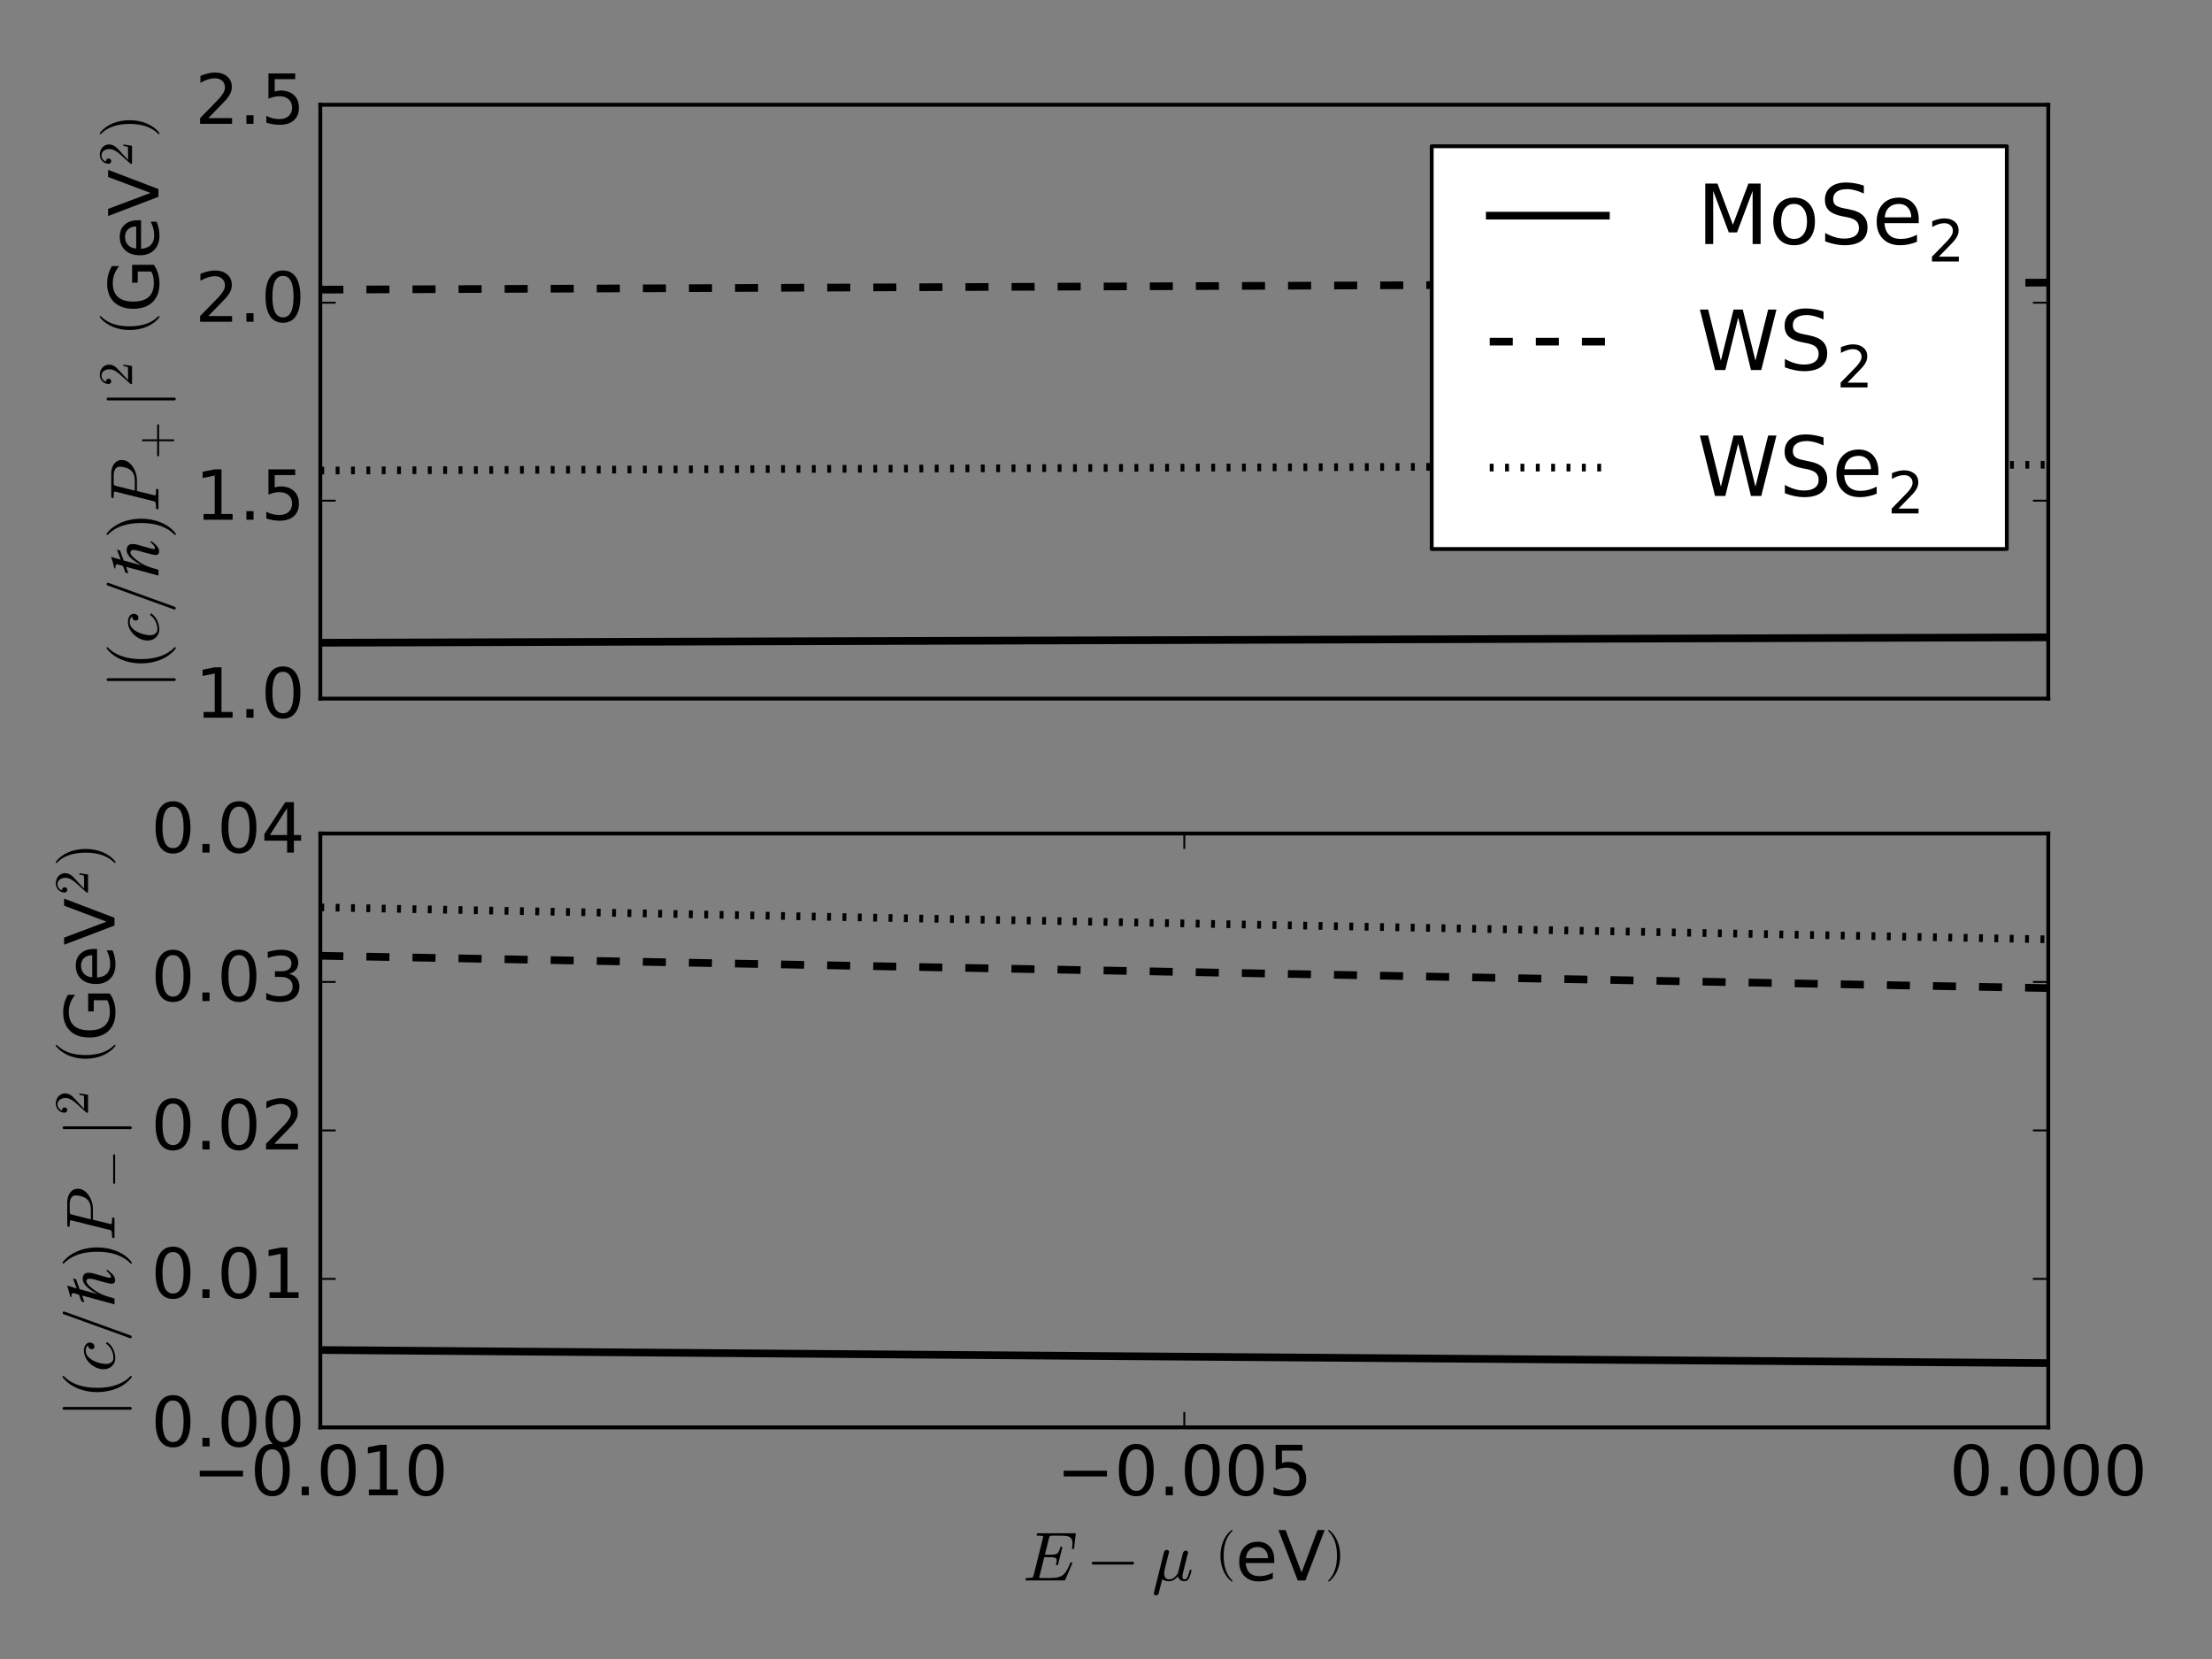 <?xml version="1.0" encoding="utf-8" standalone="no"?>
<!DOCTYPE svg PUBLIC "-//W3C//DTD SVG 1.1//EN"
  "http://www.w3.org/Graphics/SVG/1.1/DTD/svg11.dtd">
<!-- Created with matplotlib (http://matplotlib.org/) -->
<svg height="432pt" version="1.1" viewBox="0 0 576 432" width="576pt" xmlns="http://www.w3.org/2000/svg" xmlns:xlink="http://www.w3.org/1999/xlink">
 <rect x="0" y="0" width="576" height="432" fill="#808080" stroke="none"/>
 <defs>
  <style type="text/css">
*{stroke-linecap:butt;stroke-linejoin:round;stroke-miterlimit:100000;}
  </style>
 </defs>
 <g id="figure_1">
  <g id="patch_1">
   <path d="M 0 432 
L 576 432 
L 576 0 
L 0 0 
L 0 432 
z
" style="fill:none;"/>
  </g>
  <g id="axes_1">
   <g id="patch_2">
    <path d="M 83.41 181.92 
L 533.371 181.92 
L 533.371 27.28 
L 83.41 27.28 
L 83.41 181.92 
z
" style="fill:none;"/>
   </g>
   <g id="line2d_1">
    <path clip-path="url(#p9e8d443b20)" d="M 83.41 167.368 
L 87.955 167.354 
L 92.5 167.34 
L 97.045 167.326 
L 101.591 167.312 
L 106.136 167.298 
L 110.681 167.284 
L 115.226 167.27 
L 119.771 167.256 
L 124.316 167.242 
L 128.861 167.228 
L 133.406 167.214 
L 137.951 167.2 
L 142.496 167.186 
L 147.041 167.172 
L 151.586 167.157 
L 156.131 167.143 
L 160.676 167.129 
L 165.221 167.115 
L 169.766 167.101 
L 174.311 167.087 
L 178.857 167.073 
L 183.402 167.059 
L 187.947 167.045 
L 192.492 167.03 
L 197.037 167.016 
L 201.582 167.002 
L 206.127 166.988 
L 210.672 166.974 
L 215.217 166.96 
L 219.762 166.946 
L 224.307 166.931 
L 228.852 166.917 
L 233.397 166.903 
L 237.942 166.889 
L 242.487 166.875 
L 247.032 166.861 
L 251.577 166.846 
L 256.122 166.832 
L 260.668 166.818 
L 265.213 166.804 
L 269.758 166.79 
L 274.303 166.775 
L 278.848 166.761 
L 283.393 166.747 
L 287.938 166.733 
L 292.483 166.718 
L 297.028 166.704 
L 301.573 166.69 
L 306.118 166.676 
L 310.663 166.661 
L 315.208 166.647 
L 319.753 166.633 
L 324.298 166.619 
L 328.843 166.604 
L 333.388 166.59 
L 337.933 166.576 
L 342.479 166.562 
L 347.024 166.547 
L 351.569 166.533 
L 356.114 166.519 
L 360.659 166.504 
L 365.204 166.49 
L 369.749 166.476 
L 374.294 166.462 
L 378.839 166.447 
L 383.384 166.433 
L 387.929 166.419 
L 392.474 166.404 
L 397.019 166.39 
L 401.564 166.376 
L 406.109 166.361 
L 410.654 166.347 
L 415.199 166.333 
L 419.745 166.318 
L 424.29 166.304 
L 428.835 166.289 
L 433.38 166.275 
L 437.925 166.261 
L 442.47 166.246 
L 447.015 166.232 
L 451.56 166.218 
L 456.105 166.203 
L 460.65 166.189 
L 465.195 166.174 
L 469.74 166.16 
L 474.285 166.146 
L 478.83 166.131 
L 483.375 166.117 
L 487.92 166.102 
L 492.465 166.088 
L 497.01 166.073 
L 501.556 166.059 
L 506.101 166.045 
L 510.646 166.03 
L 515.191 166.016 
L 519.736 166.001 
L 524.281 165.987 
L 528.826 165.972 
L 533.371 165.958 
" style="fill:none;stroke:#000000;stroke-linecap:square;stroke-width:2.0;"/>
   </g>
   <g id="line2d_2">
    <path clip-path="url(#p9e8d443b20)" d="M 83.41 75.423 
L 87.955 75.405 
L 92.5 75.387 
L 97.045 75.368 
L 101.591 75.35 
L 106.136 75.332 
L 110.681 75.313 
L 115.226 75.295 
L 119.771 75.277 
L 124.316 75.258 
L 128.861 75.24 
L 133.406 75.222 
L 137.951 75.203 
L 142.496 75.185 
L 147.041 75.167 
L 151.586 75.148 
L 156.131 75.13 
L 160.676 75.111 
L 165.221 75.093 
L 169.766 75.075 
L 174.311 75.056 
L 178.857 75.038 
L 183.402 75.02 
L 187.947 75.001 
L 192.492 74.983 
L 197.037 74.964 
L 201.582 74.946 
L 206.127 74.928 
L 210.672 74.909 
L 215.217 74.891 
L 219.762 74.872 
L 224.307 74.854 
L 228.852 74.835 
L 233.397 74.817 
L 237.942 74.799 
L 242.487 74.78 
L 247.032 74.762 
L 251.577 74.743 
L 256.122 74.725 
L 260.668 74.706 
L 265.213 74.688 
L 269.758 74.669 
L 274.303 74.651 
L 278.848 74.632 
L 283.393 74.614 
L 287.938 74.595 
L 292.483 74.577 
L 297.028 74.558 
L 301.573 74.54 
L 306.118 74.521 
L 310.663 74.503 
L 315.208 74.484 
L 319.753 74.466 
L 324.298 74.447 
L 328.843 74.429 
L 333.388 74.41 
L 337.933 74.392 
L 342.479 74.373 
L 347.024 74.354 
L 351.569 74.336 
L 356.114 74.317 
L 360.659 74.299 
L 365.204 74.28 
L 369.749 74.262 
L 374.294 74.243 
L 378.839 74.224 
L 383.384 74.206 
L 387.929 74.187 
L 392.474 74.169 
L 397.019 74.15 
L 401.564 74.131 
L 406.109 74.113 
L 410.654 74.094 
L 415.199 74.076 
L 419.745 74.057 
L 424.29 74.038 
L 428.835 74.02 
L 433.38 74.001 
L 437.925 73.982 
L 442.47 73.964 
L 447.015 73.945 
L 451.56 73.926 
L 456.105 73.908 
L 460.65 73.889 
L 465.195 73.87 
L 469.74 73.852 
L 474.285 73.833 
L 478.83 73.814 
L 483.375 73.796 
L 487.92 73.777 
L 492.465 73.758 
L 497.01 73.74 
L 501.556 73.721 
L 506.101 73.702 
L 510.646 73.683 
L 515.191 73.665 
L 519.736 73.646 
L 524.281 73.627 
L 528.826 73.609 
L 533.371 73.59 
" style="fill:none;stroke:#000000;stroke-dasharray:6,6;stroke-dashoffset:0.0;stroke-width:2.0;"/>
   </g>
   <g id="line2d_3">
    <path clip-path="url(#p9e8d443b20)" d="M 83.41 122.53 
L 87.955 122.515 
L 92.5 122.5 
L 97.045 122.485 
L 101.591 122.47 
L 106.136 122.455 
L 110.681 122.44 
L 115.226 122.425 
L 119.771 122.41 
L 124.316 122.394 
L 128.861 122.379 
L 133.406 122.364 
L 137.951 122.349 
L 142.496 122.334 
L 147.041 122.319 
L 151.586 122.303 
L 156.131 122.288 
L 160.676 122.273 
L 165.221 122.258 
L 169.766 122.243 
L 174.311 122.228 
L 178.857 122.212 
L 183.402 122.197 
L 187.947 122.182 
L 192.492 122.167 
L 197.037 122.152 
L 201.582 122.137 
L 206.127 122.121 
L 210.672 122.106 
L 215.217 122.091 
L 219.762 122.076 
L 224.307 122.06 
L 228.852 122.045 
L 233.397 122.03 
L 237.942 122.015 
L 242.487 122 
L 247.032 121.984 
L 251.577 121.969 
L 256.122 121.954 
L 260.668 121.939 
L 265.213 121.923 
L 269.758 121.908 
L 274.303 121.893 
L 278.848 121.877 
L 283.393 121.862 
L 287.938 121.847 
L 292.483 121.832 
L 297.028 121.816 
L 301.573 121.801 
L 306.118 121.786 
L 310.663 121.77 
L 315.208 121.755 
L 319.753 121.74 
L 324.298 121.725 
L 328.843 121.709 
L 333.388 121.694 
L 337.933 121.679 
L 342.479 121.663 
L 347.024 121.648 
L 351.569 121.633 
L 356.114 121.617 
L 360.659 121.602 
L 365.204 121.587 
L 369.749 121.571 
L 374.294 121.556 
L 378.839 121.541 
L 383.384 121.525 
L 387.929 121.51 
L 392.474 121.494 
L 397.019 121.479 
L 401.564 121.464 
L 406.109 121.448 
L 410.654 121.433 
L 415.199 121.417 
L 419.745 121.402 
L 424.29 121.387 
L 428.835 121.371 
L 433.38 121.356 
L 437.925 121.34 
L 442.47 121.325 
L 447.015 121.31 
L 451.56 121.294 
L 456.105 121.279 
L 460.65 121.263 
L 465.195 121.248 
L 469.74 121.232 
L 474.285 121.217 
L 478.83 121.202 
L 483.375 121.186 
L 487.92 121.171 
L 492.465 121.155 
L 497.01 121.14 
L 501.556 121.124 
L 506.101 121.109 
L 510.646 121.093 
L 515.191 121.078 
L 519.736 121.062 
L 524.281 121.047 
L 528.826 121.031 
L 533.371 121.016 
" style="fill:none;stroke:#000000;stroke-dasharray:1,3;stroke-dashoffset:0.0;stroke-width:2.0;"/>
   </g>
   <g id="patch_3">
    <path d="M 83.41 181.92 
L 83.41 27.28 
" style="fill:none;stroke:#000000;stroke-linecap:square;stroke-linejoin:miter;"/>
   </g>
   <g id="patch_4">
    <path d="M 83.41 181.92 
L 533.371 181.92 
" style="fill:none;stroke:#000000;stroke-linecap:square;stroke-linejoin:miter;"/>
   </g>
   <g id="patch_5">
    <path d="M 83.41 27.28 
L 533.371 27.28 
" style="fill:none;stroke:#000000;stroke-linecap:square;stroke-linejoin:miter;"/>
   </g>
   <g id="patch_6">
    <path d="M 533.371 181.92 
L 533.371 27.28 
" style="fill:none;stroke:#000000;stroke-linecap:square;stroke-linejoin:miter;"/>
   </g>
   <g id="matplotlib.axis_1">
    <g id="ytick_1">
     <g id="line2d_4">
      <defs>
       <path d="M 0 0 
L 4 0 
" id="mcb0cc034ed" style="stroke:#000000;stroke-width:0.5;"/>
      </defs>
      <g>
       <use style="stroke:#000000;stroke-width:0.5;" x="83.41" xlink:href="#mcb0cc034ed" y="181.92"/>
      </g>
     </g>
     <g id="line2d_5">
      <defs>
       <path d="M 0 0 
L -4 0 
" id="madb3dd8b24" style="stroke:#000000;stroke-width:0.5;"/>
      </defs>
      <g>
       <use style="stroke:#000000;stroke-width:0.5;" x="533.371" xlink:href="#madb3dd8b24" y="181.92"/>
      </g>
     </g>
     <g id="text_1">
      <!-- 1.0 -->
      <defs>
       <path d="M 12.406 8.297 
L 28.516 8.297 
L 28.516 63.922 
L 10.984 60.406 
L 10.984 69.391 
L 28.422 72.906 
L 38.281 72.906 
L 38.281 8.297 
L 54.391 8.297 
L 54.391 0 
L 12.406 0 
z
" id="BitstreamVeraSans-Roman-31"/>
       <path d="M 31.781 66.406 
Q 24.172 66.406 20.328 58.906 
Q 16.5 51.422 16.5 36.375 
Q 16.5 21.391 20.328 13.891 
Q 24.172 6.391 31.781 6.391 
Q 39.453 6.391 43.281 13.891 
Q 47.125 21.391 47.125 36.375 
Q 47.125 51.422 43.281 58.906 
Q 39.453 66.406 31.781 66.406 
M 31.781 74.219 
Q 44.047 74.219 50.516 64.516 
Q 56.984 54.828 56.984 36.375 
Q 56.984 17.969 50.516 8.266 
Q 44.047 -1.422 31.781 -1.422 
Q 19.531 -1.422 13.062 8.266 
Q 6.594 17.969 6.594 36.375 
Q 6.594 54.828 13.062 64.516 
Q 19.531 74.219 31.781 74.219 
" id="BitstreamVeraSans-Roman-30"/>
       <path d="M 10.688 12.406 
L 21 12.406 
L 21 0 
L 10.688 0 
z
" id="BitstreamVeraSans-Roman-2e"/>
      </defs>
      <g transform="translate(50.785 186.887)scale(0.18 -0.18)">
       <use xlink:href="#BitstreamVeraSans-Roman-31"/>
       <use x="63.623" xlink:href="#BitstreamVeraSans-Roman-2e"/>
       <use x="95.41" xlink:href="#BitstreamVeraSans-Roman-30"/>
      </g>
     </g>
    </g>
    <g id="ytick_2">
     <g id="line2d_6">
      <g>
       <use style="stroke:#000000;stroke-width:0.5;" x="83.41" xlink:href="#mcb0cc034ed" y="130.373"/>
      </g>
     </g>
     <g id="line2d_7">
      <g>
       <use style="stroke:#000000;stroke-width:0.5;" x="533.371" xlink:href="#madb3dd8b24" y="130.373"/>
      </g>
     </g>
     <g id="text_2">
      <!-- 1.5 -->
      <defs>
       <path d="M 10.797 72.906 
L 49.516 72.906 
L 49.516 64.594 
L 19.828 64.594 
L 19.828 46.734 
Q 21.969 47.469 24.109 47.828 
Q 26.266 48.188 28.422 48.188 
Q 40.625 48.188 47.75 41.5 
Q 54.891 34.812 54.891 23.391 
Q 54.891 11.625 47.562 5.094 
Q 40.234 -1.422 26.906 -1.422 
Q 22.312 -1.422 17.547 -0.641 
Q 12.797 0.141 7.719 1.703 
L 7.719 11.625 
Q 12.109 9.234 16.797 8.062 
Q 21.484 6.891 26.703 6.891 
Q 35.156 6.891 40.078 11.328 
Q 45.016 15.766 45.016 23.391 
Q 45.016 31 40.078 35.438 
Q 35.156 39.891 26.703 39.891 
Q 22.75 39.891 18.812 39.016 
Q 14.891 38.141 10.797 36.281 
z
" id="BitstreamVeraSans-Roman-35"/>
      </defs>
      <g transform="translate(50.785 135.34)scale(0.18 -0.18)">
       <use xlink:href="#BitstreamVeraSans-Roman-31"/>
       <use x="63.623" xlink:href="#BitstreamVeraSans-Roman-2e"/>
       <use x="95.41" xlink:href="#BitstreamVeraSans-Roman-35"/>
      </g>
     </g>
    </g>
    <g id="ytick_3">
     <g id="line2d_8">
      <g>
       <use style="stroke:#000000;stroke-width:0.5;" x="83.41" xlink:href="#mcb0cc034ed" y="78.827"/>
      </g>
     </g>
     <g id="line2d_9">
      <g>
       <use style="stroke:#000000;stroke-width:0.5;" x="533.371" xlink:href="#madb3dd8b24" y="78.827"/>
      </g>
     </g>
     <g id="text_3">
      <!-- 2.0 -->
      <defs>
       <path d="M 19.188 8.297 
L 53.609 8.297 
L 53.609 0 
L 7.328 0 
L 7.328 8.297 
Q 12.938 14.109 22.625 23.891 
Q 32.328 33.688 34.812 36.531 
Q 39.547 41.844 41.422 45.531 
Q 43.312 49.219 43.312 52.781 
Q 43.312 58.594 39.234 62.25 
Q 35.156 65.922 28.609 65.922 
Q 23.969 65.922 18.812 64.312 
Q 13.672 62.703 7.812 59.422 
L 7.812 69.391 
Q 13.766 71.781 18.938 73 
Q 24.125 74.219 28.422 74.219 
Q 39.75 74.219 46.484 68.547 
Q 53.219 62.891 53.219 53.422 
Q 53.219 48.922 51.531 44.891 
Q 49.859 40.875 45.406 35.406 
Q 44.188 33.984 37.641 27.219 
Q 31.109 20.453 19.188 8.297 
" id="BitstreamVeraSans-Roman-32"/>
      </defs>
      <g transform="translate(50.785 83.794)scale(0.18 -0.18)">
       <use xlink:href="#BitstreamVeraSans-Roman-32"/>
       <use x="63.623" xlink:href="#BitstreamVeraSans-Roman-2e"/>
       <use x="95.41" xlink:href="#BitstreamVeraSans-Roman-30"/>
      </g>
     </g>
    </g>
    <g id="ytick_4">
     <g id="line2d_10">
      <g>
       <use style="stroke:#000000;stroke-width:0.5;" x="83.41" xlink:href="#mcb0cc034ed" y="27.28"/>
      </g>
     </g>
     <g id="line2d_11">
      <g>
       <use style="stroke:#000000;stroke-width:0.5;" x="533.371" xlink:href="#madb3dd8b24" y="27.28"/>
      </g>
     </g>
     <g id="text_4">
      <!-- 2.5 -->
      <g transform="translate(50.785 32.247)scale(0.18 -0.18)">
       <use xlink:href="#BitstreamVeraSans-Roman-32"/>
       <use x="63.623" xlink:href="#BitstreamVeraSans-Roman-2e"/>
       <use x="95.41" xlink:href="#BitstreamVeraSans-Roman-35"/>
      </g>
     </g>
    </g>
    <g id="text_5">
     <!-- $\left| \left( c / ℏ \right) P_+\right|^2$ $\left(\mathregular{GeV}^2\right)$ -->
     <defs>
      <path d="M 53.203 11.703 
L 54.703 10.703 
Q 46.797 -1 39.797 -1 
Q 34.5 -1 34.5 4.594 
Q 34.5 6.703 36.906 15.594 
L 40.906 30 
Q 41.797 33.406 41.797 36.203 
Q 41.797 40.594 38.094 40.594 
Q 35.703 40.594 32 37.047 
Q 28.297 33.5 24.094 27.297 
Q 20.703 22.297 18.5 16.891 
Q 16.297 11.5 13.094 0 
L 4.703 0 
L 17.406 46.906 
L 8 43.5 
L 8.906 47.797 
L 18.594 51.297 
L 20.5 57.297 
Q 20.906 58.5 20.906 60.203 
Q 20.906 62.406 15.203 62.406 
L 15.203 63.906 
Q 23.5 65.594 30.906 68.297 
L 31.703 68.094 
Q 30.594 64.797 29.094 59.297 
L 27.797 54.703 
L 42.203 60 
L 41 55.594 
L 26.594 50.406 
L 19.594 24.594 
L 19.703 24.594 
Q 30.703 46 41.594 46 
Q 50.406 46 50.406 37.203 
Q 50.406 33.797 49.297 30.094 
L 44.203 12.203 
Q 43.094 8.5 43.094 6.703 
Q 43.094 5 44.406 5 
Q 47.5 5 53.203 11.703 
" id="STIXGeneral-Regular-210f"/>
      <path d="M 28.609 0 
L 0.781 72.906 
L 11.078 72.906 
L 34.188 11.531 
L 57.328 72.906 
L 67.578 72.906 
L 39.797 0 
z
" id="BitstreamVeraSans-Roman-56"/>
      <path d="M 4.891 0 
Q 3.906 0 3.906 1.312 
Q 3.953 1.562 4.094 2.172 
Q 4.25 2.781 4.516 3.141 
Q 4.781 3.516 5.172 3.516 
Q 11.281 3.516 13.719 4.203 
Q 14.984 4.641 15.578 6.891 
L 29.297 61.812 
Q 29.5 62.797 29.5 63.188 
Q 29.5 64.266 28.328 64.406 
Q 26.422 64.797 21.094 64.797 
Q 20.125 64.797 20.125 66.109 
Q 20.172 66.359 20.312 66.969 
Q 20.453 67.578 20.719 67.938 
Q 21 68.312 21.391 68.312 
L 55.906 68.312 
Q 60.641 68.312 65.078 66.625 
Q 69.531 64.938 72.359 61.469 
Q 75.203 58.016 75.203 53.078 
Q 75.203 46.734 70.734 41.75 
Q 66.266 36.766 59.594 33.984 
Q 52.938 31.203 46.688 31.203 
L 30.422 31.203 
L 24.312 6.5 
Q 24.125 5.516 24.125 5.078 
Q 24.125 4.688 24.234 4.422 
Q 24.359 4.156 24.578 4.078 
Q 24.812 4 25.297 3.906 
Q 27.203 3.516 32.516 3.516 
Q 33.5 3.516 33.5 2.203 
Q 33.156 0.781 32.953 0.391 
Q 32.766 0 31.781 0 
z
M 30.906 34.188 
L 44.922 34.188 
Q 54.641 34.188 59.719 39.406 
Q 62.312 42 63.938 46.875 
Q 65.578 51.766 65.578 55.719 
Q 65.578 60.641 61.812 62.719 
Q 58.062 64.797 52.484 64.797 
L 42.922 64.797 
Q 40.188 64.797 39.297 64.328 
Q 38.422 63.875 37.703 61.375 
z
" id="Cmmi10-50"/>
      <path d="M 56.203 29.594 
L 56.203 25.203 
L 14.891 25.203 
Q 15.484 15.922 20.484 11.062 
Q 25.484 6.203 34.422 6.203 
Q 39.594 6.203 44.453 7.469 
Q 49.312 8.734 54.109 11.281 
L 54.109 2.781 
Q 49.266 0.734 44.188 -0.344 
Q 39.109 -1.422 33.891 -1.422 
Q 20.797 -1.422 13.156 6.188 
Q 5.516 13.812 5.516 26.812 
Q 5.516 40.234 12.766 48.109 
Q 20.016 56 32.328 56 
Q 43.359 56 49.781 48.891 
Q 56.203 41.797 56.203 29.594 
M 47.219 32.234 
Q 47.125 39.594 43.094 43.984 
Q 39.062 48.391 32.422 48.391 
Q 24.906 48.391 20.391 44.141 
Q 15.875 39.891 15.188 32.172 
z
" id="BitstreamVeraSans-Roman-65"/>
      <path d="M 11.719 11.922 
Q 11.719 7.562 13.938 4.531 
Q 16.156 1.516 20.312 1.516 
Q 26.266 1.516 31.75 4.25 
Q 37.25 6.984 40.719 11.812 
Q 41.016 12.109 41.5 12.109 
Q 42 12.109 42.5 11.547 
Q 43.016 10.984 43.016 10.5 
Q 43.016 10.109 42.828 9.906 
Q 39.156 4.781 32.953 1.828 
Q 26.766 -1.125 20.125 -1.125 
Q 15.328 -1.125 11.672 1.141 
Q 8.016 3.422 6 7.219 
Q 4 11.031 4 15.828 
Q 4 22.562 7.766 29.203 
Q 11.531 35.844 17.781 40.016 
Q 24.031 44.188 30.906 44.188 
Q 35.406 44.188 38.984 42.016 
Q 42.578 39.844 42.578 35.594 
Q 42.578 32.859 40.984 30.922 
Q 39.406 29 36.719 29 
Q 35.109 29 34 30 
Q 32.906 31 32.906 32.625 
Q 32.906 34.969 34.609 36.625 
Q 36.328 38.281 38.625 38.281 
L 38.812 38.281 
Q 37.641 39.984 35.422 40.797 
Q 33.203 41.609 30.812 41.609 
Q 24.953 41.609 20.547 36.594 
Q 16.156 31.594 13.938 24.625 
Q 11.719 17.672 11.719 11.922 
" id="Cmmi10-63"/>
      <path id="BitstreamVeraSans-Roman-20"/>
      <path d="M 7.516 23 
Q 6.688 23 6.141 23.625 
Q 5.609 24.266 5.609 25 
Q 5.609 25.734 6.141 26.359 
Q 6.688 27 7.516 27 
L 36.922 27 
L 36.922 56.5 
Q 36.922 57.281 37.5 57.781 
Q 38.094 58.297 38.922 58.297 
Q 39.656 58.297 40.281 57.781 
Q 40.922 57.281 40.922 56.5 
L 40.922 27 
L 70.312 27 
Q 71.047 27 71.578 26.359 
Q 72.125 25.734 72.125 25 
Q 72.125 24.266 71.578 23.625 
Q 71.047 23 70.312 23 
L 40.922 23 
L 40.922 -6.5 
Q 40.922 -7.281 40.281 -7.781 
Q 39.656 -8.297 38.922 -8.297 
Q 38.094 -8.297 37.5 -7.781 
Q 36.922 -7.281 36.922 -6.5 
L 36.922 23 
z
" id="Cmr10-2b"/>
      <path d="M 59.516 10.406 
L 59.516 29.984 
L 43.406 29.984 
L 43.406 38.094 
L 69.281 38.094 
L 69.281 6.781 
Q 63.578 2.734 56.688 0.656 
Q 49.812 -1.422 42 -1.422 
Q 24.906 -1.422 15.25 8.562 
Q 5.609 18.562 5.609 36.375 
Q 5.609 54.25 15.25 64.234 
Q 24.906 74.219 42 74.219 
Q 49.125 74.219 55.547 72.453 
Q 61.969 70.703 67.391 67.281 
L 67.391 56.781 
Q 61.922 61.422 55.766 63.766 
Q 49.609 66.109 42.828 66.109 
Q 29.438 66.109 22.719 58.641 
Q 16.016 51.172 16.016 36.375 
Q 16.016 21.625 22.719 14.156 
Q 29.438 6.688 42.828 6.688 
Q 48.047 6.688 52.141 7.594 
Q 56.25 8.5 59.516 10.406 
" id="BitstreamVeraSans-Roman-47"/>
      <path d="M 4.984 0 
L 4.984 2.688 
Q 4.984 2.938 5.172 3.219 
L 20.703 20.406 
Q 24.219 24.219 26.406 26.797 
Q 28.609 29.391 30.75 32.766 
Q 32.906 36.141 34.156 39.625 
Q 35.406 43.109 35.406 47.016 
Q 35.406 51.125 33.891 54.859 
Q 32.375 58.594 29.375 60.844 
Q 26.375 63.094 22.125 63.094 
Q 17.781 63.094 14.312 60.469 
Q 10.844 57.859 9.422 53.719 
Q 9.812 53.812 10.5 53.812 
Q 12.75 53.812 14.328 52.297 
Q 15.922 50.781 15.922 48.391 
Q 15.922 46.094 14.328 44.5 
Q 12.75 42.922 10.5 42.922 
Q 8.156 42.922 6.562 44.547 
Q 4.984 46.188 4.984 48.391 
Q 4.984 52.156 6.391 55.438 
Q 7.812 58.734 10.469 61.297 
Q 13.141 63.875 16.484 65.234 
Q 19.828 66.609 23.578 66.609 
Q 29.297 66.609 34.219 64.188 
Q 39.156 61.766 42.031 57.344 
Q 44.922 52.938 44.922 47.016 
Q 44.922 42.672 43.016 38.766 
Q 41.109 34.859 38.125 31.656 
Q 35.156 28.469 30.516 24.406 
Q 25.875 20.359 24.422 19 
L 13.094 8.109 
L 22.703 8.109 
Q 29.781 8.109 34.547 8.219 
Q 39.312 8.344 39.594 8.594 
Q 40.766 9.859 42 17.828 
L 44.922 17.828 
L 42.094 0 
z
" id="Cmr10-32"/>
      <path d="M 5.609 -23 
Q 5.609 -22.703 5.719 -22.609 
L 40.484 73.781 
Q 40.672 74.359 41.156 74.672 
Q 41.656 75 42.281 75 
Q 43.172 75 43.719 74.453 
Q 44.281 73.922 44.281 73 
L 44.281 72.609 
L 9.516 -23.781 
Q 8.938 -25 7.625 -25 
Q 6.781 -25 6.188 -24.406 
Q 5.609 -23.828 5.609 -23 
" id="Cmmi10-3d"/>
      <path d="M 11.922 -23.188 
L 11.922 73.188 
Q 11.922 73.969 12.5 74.484 
Q 13.094 75 13.922 75 
Q 14.656 75 15.281 74.484 
Q 15.922 73.969 15.922 73.188 
L 15.922 -23.188 
Q 15.922 -23.969 15.281 -24.484 
Q 14.656 -25 13.922 -25 
Q 13.094 -25 12.5 -24.484 
Q 11.922 -23.969 11.922 -23.188 
" id="Cmsy10-6a"/>
      <path d="M 31 -24.812 
Q 25.438 -20.406 21.406 -14.719 
Q 17.391 -9.031 14.812 -2.578 
Q 12.25 3.859 10.984 10.891 
Q 9.719 17.922 9.719 25 
Q 9.719 32.172 10.984 39.203 
Q 12.25 46.234 14.859 52.734 
Q 17.484 59.234 21.531 64.891 
Q 25.594 70.562 31 74.812 
Q 31 75 31.5 75 
L 32.422 75 
Q 32.719 75 32.953 74.734 
Q 33.203 74.469 33.203 74.125 
Q 33.203 73.688 33.016 73.484 
Q 28.125 68.703 24.875 63.234 
Q 21.625 57.766 19.641 51.578 
Q 17.672 45.406 16.797 38.781 
Q 15.922 32.172 15.922 25 
Q 15.922 -6.781 32.906 -23.297 
Q 33.203 -23.578 33.203 -24.125 
Q 33.203 -24.359 32.938 -24.672 
Q 32.672 -25 32.422 -25 
L 31.5 -25 
Q 31 -25 31 -24.812 
" id="Cmr10-28"/>
      <path d="M 6.5 -25 
Q 5.609 -25 5.609 -24.125 
Q 5.609 -23.688 5.812 -23.484 
Q 22.906 -6.781 22.906 25 
Q 22.906 56.781 6 73.297 
Q 5.609 73.531 5.609 74.125 
Q 5.609 74.469 5.875 74.734 
Q 6.156 75 6.5 75 
L 7.422 75 
Q 7.719 75 7.906 74.812 
Q 15.094 69.141 19.875 61.031 
Q 24.656 52.938 26.875 43.75 
Q 29.109 34.578 29.109 25 
Q 29.109 17.922 27.906 11.062 
Q 26.703 4.203 24.094 -2.453 
Q 21.484 -9.125 17.484 -14.766 
Q 13.484 -20.406 7.906 -24.812 
Q 7.719 -25 7.422 -25 
z
" id="Cmr10-29"/>
     </defs>
     <g transform="translate(41.285 179.48)rotate(-90.0)scale(0.18 -0.18)">
      <use transform="translate(0.0 0.109)" xlink:href="#Cmsy10-6a"/>
      <use transform="translate(27.686 0.109)" xlink:href="#Cmr10-28"/>
      <use transform="translate(66.504 0.109)" xlink:href="#Cmmi10-63"/>
      <use transform="translate(109.717 0.109)" xlink:href="#Cmmi10-3d"/>
      <use transform="translate(159.717 0.109)" xlink:href="#STIXGeneral-Regular-210f"/>
      <use transform="translate(217.617 0.109)" xlink:href="#Cmr10-29"/>
      <use transform="translate(256.435 0.109)" xlink:href="#Cmmi10-50"/>
      <use transform="translate(332.935 -16.897)scale(0.7)" xlink:href="#Cmr10-2b"/>
      <use transform="translate(405.983 0.109)" xlink:href="#Cmsy10-6a"/>
      <use transform="translate(438.133 38.373)scale(0.7)" xlink:href="#Cmr10-32"/>
      <use transform="translate(479.51 0.109)" xlink:href="#BitstreamVeraSans-Roman-20"/>
      <use transform="translate(511.298 20.266)scale(0.863)" xlink:href="#Cmr10-28"/>
      <use transform="translate(544.803 0.109)" xlink:href="#BitstreamVeraSans-Roman-47"/>
      <use transform="translate(622.293 0.109)" xlink:href="#BitstreamVeraSans-Roman-65"/>
      <use transform="translate(683.816 0.109)" xlink:href="#BitstreamVeraSans-Roman-56"/>
      <use transform="translate(756.689 38.373)scale(0.7)" xlink:href="#Cmr10-32"/>
      <use transform="translate(798.066 20.266)scale(0.863)" xlink:href="#Cmr10-29"/>
     </g>
    </g>
   </g>
   <g id="legend_1">
    <g id="patch_7">
     <path d="M 372.811 142.96 
L 522.571 142.96 
L 522.571 38.08 
L 372.811 38.08 
z
" style="fill:#ffffff;stroke:#000000;stroke-linejoin:miter;"/>
    </g>
    <g id="line2d_12">
     <path d="M 387.931 56.16 
L 418.171 56.16 
" style="fill:none;stroke:#000000;stroke-linecap:square;stroke-width:2.0;"/>
    </g>
    <g id="line2d_13"/>
    <g id="text_6">
     <!-- $\mathregular{MoSe_2}$ -->
     <defs>
      <path d="M 9.812 72.906 
L 24.516 72.906 
L 43.109 23.297 
L 61.812 72.906 
L 76.516 72.906 
L 76.516 0 
L 66.891 0 
L 66.891 64.016 
L 48.094 14.016 
L 38.188 14.016 
L 19.391 64.016 
L 19.391 0 
L 9.812 0 
z
" id="BitstreamVeraSans-Roman-4d"/>
      <path d="M 53.516 70.516 
L 53.516 60.891 
Q 47.906 63.578 42.922 64.891 
Q 37.938 66.219 33.297 66.219 
Q 25.25 66.219 20.875 63.094 
Q 16.5 59.969 16.5 54.203 
Q 16.5 49.359 19.406 46.891 
Q 22.312 44.438 30.422 42.922 
L 36.375 41.703 
Q 47.406 39.594 52.656 34.297 
Q 57.906 29 57.906 20.125 
Q 57.906 9.516 50.797 4.047 
Q 43.703 -1.422 29.984 -1.422 
Q 24.812 -1.422 18.969 -0.25 
Q 13.141 0.922 6.891 3.219 
L 6.891 13.375 
Q 12.891 10.016 18.656 8.297 
Q 24.422 6.594 29.984 6.594 
Q 38.422 6.594 43.016 9.906 
Q 47.609 13.234 47.609 19.391 
Q 47.609 24.75 44.312 27.781 
Q 41.016 30.812 33.5 32.328 
L 27.484 33.5 
Q 16.453 35.688 11.516 40.375 
Q 6.594 45.062 6.594 53.422 
Q 6.594 63.094 13.406 68.656 
Q 20.219 74.219 32.172 74.219 
Q 37.312 74.219 42.625 73.281 
Q 47.953 72.359 53.516 70.516 
" id="BitstreamVeraSans-Roman-53"/>
      <path d="M 30.609 48.391 
Q 23.391 48.391 19.188 42.75 
Q 14.984 37.109 14.984 27.297 
Q 14.984 17.484 19.156 11.844 
Q 23.344 6.203 30.609 6.203 
Q 37.797 6.203 41.984 11.859 
Q 46.188 17.531 46.188 27.297 
Q 46.188 37.016 41.984 42.703 
Q 37.797 48.391 30.609 48.391 
M 30.609 56 
Q 42.328 56 49.016 48.375 
Q 55.719 40.766 55.719 27.297 
Q 55.719 13.875 49.016 6.219 
Q 42.328 -1.422 30.609 -1.422 
Q 18.844 -1.422 12.172 6.219 
Q 5.516 13.875 5.516 27.297 
Q 5.516 40.766 12.172 48.375 
Q 18.844 56 30.609 56 
" id="BitstreamVeraSans-Roman-6f"/>
     </defs>
     <g transform="translate(441.931 63.72)scale(0.216 -0.216)">
      <use transform="translate(0.0 0.781)" xlink:href="#BitstreamVeraSans-Roman-4d"/>
      <use transform="translate(86.279 0.781)" xlink:href="#BitstreamVeraSans-Roman-6f"/>
      <use transform="translate(147.461 0.781)" xlink:href="#BitstreamVeraSans-Roman-53"/>
      <use transform="translate(210.938 0.781)" xlink:href="#BitstreamVeraSans-Roman-65"/>
      <use transform="translate(277.973 -20.219)scale(0.7)" xlink:href="#BitstreamVeraSans-Roman-32"/>
     </g>
    </g>
    <g id="line2d_14">
     <path d="M 387.931 88.96 
L 418.171 88.96 
" style="fill:none;stroke:#000000;stroke-dasharray:6,6;stroke-dashoffset:0.0;stroke-width:2.0;"/>
    </g>
    <g id="line2d_15"/>
    <g id="text_7">
     <!-- $\mathregular{WS_2}$ -->
     <defs>
      <path d="M 3.328 72.906 
L 13.281 72.906 
L 28.609 11.281 
L 43.891 72.906 
L 54.984 72.906 
L 70.312 11.281 
L 85.594 72.906 
L 95.609 72.906 
L 77.297 0 
L 64.891 0 
L 49.516 63.281 
L 33.984 0 
L 21.578 0 
z
" id="BitstreamVeraSans-Roman-57"/>
     </defs>
     <g transform="translate(441.931 96.52)scale(0.216 -0.216)">
      <use transform="translate(0.0 0.781)" xlink:href="#BitstreamVeraSans-Roman-57"/>
      <use transform="translate(98.877 0.781)" xlink:href="#BitstreamVeraSans-Roman-53"/>
      <use transform="translate(167.866 -20.219)scale(0.7)" xlink:href="#BitstreamVeraSans-Roman-32"/>
     </g>
    </g>
    <g id="line2d_16">
     <path d="M 387.931 121.76 
L 418.171 121.76 
" style="fill:none;stroke:#000000;stroke-dasharray:1,3;stroke-dashoffset:0.0;stroke-width:2.0;"/>
    </g>
    <g id="line2d_17"/>
    <g id="text_8">
     <!-- $\mathregular{WSe_2}$ -->
     <g transform="translate(441.931 129.32)scale(0.216 -0.216)">
      <use transform="translate(0.0 0.781)" xlink:href="#BitstreamVeraSans-Roman-57"/>
      <use transform="translate(98.877 0.781)" xlink:href="#BitstreamVeraSans-Roman-53"/>
      <use transform="translate(162.354 0.781)" xlink:href="#BitstreamVeraSans-Roman-65"/>
      <use transform="translate(229.389 -20.219)scale(0.7)" xlink:href="#BitstreamVeraSans-Roman-32"/>
     </g>
    </g>
   </g>
  </g>
  <g id="axes_2">
   <g id="patch_8">
    <path d="M 83.41 371.68 
L 533.371 371.68 
L 533.371 217.04 
L 83.41 217.04 
L 83.41 371.68 
z
" style="fill:none;"/>
   </g>
   <g id="line2d_18">
    <path clip-path="url(#p67d8cd5690)" d="M 83.41 351.539 
L 87.955 351.575 
L 92.5 351.61 
L 97.045 351.646 
L 101.591 351.681 
L 106.136 351.717 
L 110.681 351.752 
L 115.226 351.787 
L 119.771 351.823 
L 124.316 351.858 
L 128.861 351.893 
L 133.406 351.929 
L 137.951 351.964 
L 142.496 351.999 
L 147.041 352.035 
L 151.586 352.07 
L 156.131 352.105 
L 160.676 352.14 
L 165.221 352.175 
L 169.766 352.21 
L 174.311 352.246 
L 178.857 352.281 
L 183.402 352.316 
L 187.947 352.351 
L 192.492 352.386 
L 197.037 352.421 
L 201.582 352.456 
L 206.127 352.491 
L 210.672 352.525 
L 215.217 352.56 
L 219.762 352.595 
L 224.307 352.63 
L 228.852 352.665 
L 233.397 352.7 
L 237.942 352.735 
L 242.487 352.769 
L 247.032 352.804 
L 251.577 352.839 
L 256.122 352.873 
L 260.668 352.908 
L 265.213 352.943 
L 269.758 352.977 
L 274.303 353.012 
L 278.848 353.047 
L 283.393 353.081 
L 287.938 353.116 
L 292.483 353.15 
L 297.028 353.185 
L 301.573 353.219 
L 306.118 353.253 
L 310.663 353.288 
L 315.208 353.322 
L 319.753 353.357 
L 324.298 353.391 
L 328.843 353.425 
L 333.388 353.46 
L 337.933 353.494 
L 342.479 353.528 
L 347.024 353.562 
L 351.569 353.597 
L 356.114 353.631 
L 360.659 353.665 
L 365.204 353.699 
L 369.749 353.733 
L 374.294 353.767 
L 378.839 353.801 
L 383.384 353.835 
L 387.929 353.869 
L 392.474 353.903 
L 397.019 353.937 
L 401.564 353.971 
L 406.109 354.005 
L 410.654 354.039 
L 415.199 354.073 
L 419.745 354.107 
L 424.29 354.141 
L 428.835 354.174 
L 433.38 354.208 
L 437.925 354.242 
L 442.47 354.276 
L 447.015 354.309 
L 451.56 354.343 
L 456.105 354.377 
L 460.65 354.41 
L 465.195 354.444 
L 469.74 354.477 
L 474.285 354.511 
L 478.83 354.545 
L 483.375 354.578 
L 487.92 354.612 
L 492.465 354.645 
L 497.01 354.678 
L 501.556 354.712 
L 506.101 354.745 
L 510.646 354.779 
L 515.191 354.812 
L 519.736 354.845 
L 524.281 354.879 
L 528.826 354.912 
L 533.371 354.945 
" style="fill:none;stroke:#000000;stroke-linecap:square;stroke-width:2.0;"/>
   </g>
   <g id="line2d_19">
    <path clip-path="url(#p67d8cd5690)" d="M 83.41 248.873 
L 87.955 248.959 
L 92.5 249.045 
L 97.045 249.131 
L 101.591 249.216 
L 106.136 249.302 
L 110.681 249.388 
L 115.226 249.473 
L 119.771 249.559 
L 124.316 249.645 
L 128.861 249.73 
L 133.406 249.816 
L 137.951 249.901 
L 142.496 249.987 
L 147.041 250.073 
L 151.586 250.158 
L 156.131 250.244 
L 160.676 250.329 
L 165.221 250.415 
L 169.766 250.5 
L 174.311 250.586 
L 178.857 250.671 
L 183.402 250.757 
L 187.947 250.842 
L 192.492 250.928 
L 197.037 251.013 
L 201.582 251.099 
L 206.127 251.184 
L 210.672 251.27 
L 215.217 251.355 
L 219.762 251.44 
L 224.307 251.526 
L 228.852 251.611 
L 233.397 251.696 
L 237.942 251.782 
L 242.487 251.867 
L 247.032 251.952 
L 251.577 252.038 
L 256.122 252.123 
L 260.668 252.208 
L 265.213 252.293 
L 269.758 252.379 
L 274.303 252.464 
L 278.848 252.549 
L 283.393 252.634 
L 287.938 252.719 
L 292.483 252.805 
L 297.028 252.89 
L 301.573 252.975 
L 306.118 253.06 
L 310.663 253.145 
L 315.208 253.23 
L 319.753 253.315 
L 324.298 253.4 
L 328.843 253.485 
L 333.388 253.57 
L 337.933 253.655 
L 342.479 253.74 
L 347.024 253.825 
L 351.569 253.91 
L 356.114 253.995 
L 360.659 254.08 
L 365.204 254.165 
L 369.749 254.25 
L 374.294 254.335 
L 378.839 254.42 
L 383.384 254.505 
L 387.929 254.59 
L 392.474 254.675 
L 397.019 254.76 
L 401.564 254.844 
L 406.109 254.929 
L 410.654 255.014 
L 415.199 255.099 
L 419.745 255.184 
L 424.29 255.268 
L 428.835 255.353 
L 433.38 255.438 
L 437.925 255.523 
L 442.47 255.607 
L 447.015 255.692 
L 451.56 255.777 
L 456.105 255.861 
L 460.65 255.946 
L 465.195 256.031 
L 469.74 256.115 
L 474.285 256.2 
L 478.83 256.285 
L 483.375 256.369 
L 487.92 256.454 
L 492.465 256.538 
L 497.01 256.623 
L 501.556 256.707 
L 506.101 256.792 
L 510.646 256.876 
L 515.191 256.961 
L 519.736 257.045 
L 524.281 257.13 
L 528.826 257.214 
L 533.371 257.299 
" style="fill:none;stroke:#000000;stroke-dasharray:6,6;stroke-dashoffset:0.0;stroke-width:2.0;"/>
   </g>
   <g id="line2d_20">
    <path clip-path="url(#p67d8cd5690)" d="M 83.41 236.283 
L 87.955 236.367 
L 92.5 236.451 
L 97.045 236.536 
L 101.591 236.62 
L 106.136 236.705 
L 110.681 236.789 
L 115.226 236.873 
L 119.771 236.958 
L 124.316 237.042 
L 128.861 237.126 
L 133.406 237.211 
L 137.951 237.295 
L 142.496 237.379 
L 147.041 237.464 
L 151.586 237.548 
L 156.131 237.632 
L 160.676 237.716 
L 165.221 237.801 
L 169.766 237.885 
L 174.311 237.969 
L 178.857 238.053 
L 183.402 238.138 
L 187.947 238.222 
L 192.492 238.306 
L 197.037 238.39 
L 201.582 238.474 
L 206.127 238.559 
L 210.672 238.643 
L 215.217 238.727 
L 219.762 238.811 
L 224.307 238.895 
L 228.852 238.979 
L 233.397 239.064 
L 237.942 239.148 
L 242.487 239.232 
L 247.032 239.316 
L 251.577 239.4 
L 256.122 239.484 
L 260.668 239.568 
L 265.213 239.652 
L 269.758 239.736 
L 274.303 239.82 
L 278.848 239.904 
L 283.393 239.989 
L 287.938 240.073 
L 292.483 240.157 
L 297.028 240.241 
L 301.573 240.325 
L 306.118 240.409 
L 310.663 240.493 
L 315.208 240.577 
L 319.753 240.661 
L 324.298 240.745 
L 328.843 240.829 
L 333.388 240.912 
L 337.933 240.996 
L 342.479 241.08 
L 347.024 241.164 
L 351.569 241.248 
L 356.114 241.332 
L 360.659 241.416 
L 365.204 241.5 
L 369.749 241.584 
L 374.294 241.668 
L 378.839 241.752 
L 383.384 241.835 
L 387.929 241.919 
L 392.474 242.003 
L 397.019 242.087 
L 401.564 242.171 
L 406.109 242.255 
L 410.654 242.338 
L 415.199 242.422 
L 419.745 242.506 
L 424.29 242.59 
L 428.835 242.674 
L 433.38 242.757 
L 437.925 242.841 
L 442.47 242.925 
L 447.015 243.009 
L 451.56 243.092 
L 456.105 243.176 
L 460.65 243.26 
L 465.195 243.343 
L 469.74 243.427 
L 474.285 243.511 
L 478.83 243.594 
L 483.375 243.678 
L 487.92 243.762 
L 492.465 243.845 
L 497.01 243.929 
L 501.556 244.013 
L 506.101 244.096 
L 510.646 244.18 
L 515.191 244.264 
L 519.736 244.347 
L 524.281 244.431 
L 528.826 244.514 
L 533.371 244.598 
" style="fill:none;stroke:#000000;stroke-dasharray:1,3;stroke-dashoffset:0.0;stroke-width:2.0;"/>
   </g>
   <g id="patch_9">
    <path d="M 83.41 371.68 
L 83.41 217.04 
" style="fill:none;stroke:#000000;stroke-linecap:square;stroke-linejoin:miter;"/>
   </g>
   <g id="patch_10">
    <path d="M 83.41 371.68 
L 533.371 371.68 
" style="fill:none;stroke:#000000;stroke-linecap:square;stroke-linejoin:miter;"/>
   </g>
   <g id="patch_11">
    <path d="M 83.41 217.04 
L 533.371 217.04 
" style="fill:none;stroke:#000000;stroke-linecap:square;stroke-linejoin:miter;"/>
   </g>
   <g id="patch_12">
    <path d="M 533.371 371.68 
L 533.371 217.04 
" style="fill:none;stroke:#000000;stroke-linecap:square;stroke-linejoin:miter;"/>
   </g>
   <g id="matplotlib.axis_2">
    <g id="xtick_1">
     <g id="line2d_21">
      <defs>
       <path d="M 0 0 
L 0 -4 
" id="m660b1ec5bb" style="stroke:#000000;stroke-width:0.5;"/>
      </defs>
      <g>
       <use style="stroke:#000000;stroke-width:0.5;" x="83.41" xlink:href="#m660b1ec5bb" y="371.68"/>
      </g>
     </g>
     <g id="line2d_22">
      <defs>
       <path d="M 0 0 
L 0 4 
" id="m6a5b014bea" style="stroke:#000000;stroke-width:0.5;"/>
      </defs>
      <g>
       <use style="stroke:#000000;stroke-width:0.5;" x="83.41" xlink:href="#m6a5b014bea" y="217.04"/>
      </g>
     </g>
     <g id="text_9">
      <!-- −0.010 -->
      <defs>
       <path d="M 10.594 35.5 
L 73.188 35.5 
L 73.188 27.203 
L 10.594 27.203 
z
" id="BitstreamVeraSans-Roman-2212"/>
      </defs>
      <g transform="translate(50.103 389.358)scale(0.18 -0.18)">
       <use xlink:href="#BitstreamVeraSans-Roman-2212"/>
       <use x="83.789" xlink:href="#BitstreamVeraSans-Roman-30"/>
       <use x="147.412" xlink:href="#BitstreamVeraSans-Roman-2e"/>
       <use x="179.199" xlink:href="#BitstreamVeraSans-Roman-30"/>
       <use x="242.822" xlink:href="#BitstreamVeraSans-Roman-31"/>
       <use x="306.445" xlink:href="#BitstreamVeraSans-Roman-30"/>
      </g>
     </g>
    </g>
    <g id="xtick_2">
     <g id="line2d_23">
      <g>
       <use style="stroke:#000000;stroke-width:0.5;" x="308.391" xlink:href="#m660b1ec5bb" y="371.68"/>
      </g>
     </g>
     <g id="line2d_24">
      <g>
       <use style="stroke:#000000;stroke-width:0.5;" x="308.391" xlink:href="#m6a5b014bea" y="217.04"/>
      </g>
     </g>
     <g id="text_10">
      <!-- −0.005 -->
      <g transform="translate(275.084 389.358)scale(0.18 -0.18)">
       <use xlink:href="#BitstreamVeraSans-Roman-2212"/>
       <use x="83.789" xlink:href="#BitstreamVeraSans-Roman-30"/>
       <use x="147.412" xlink:href="#BitstreamVeraSans-Roman-2e"/>
       <use x="179.199" xlink:href="#BitstreamVeraSans-Roman-30"/>
       <use x="242.822" xlink:href="#BitstreamVeraSans-Roman-30"/>
       <use x="306.445" xlink:href="#BitstreamVeraSans-Roman-35"/>
      </g>
     </g>
    </g>
    <g id="xtick_3">
     <g id="line2d_25">
      <g>
       <use style="stroke:#000000;stroke-width:0.5;" x="533.371" xlink:href="#m660b1ec5bb" y="371.68"/>
      </g>
     </g>
     <g id="line2d_26">
      <g>
       <use style="stroke:#000000;stroke-width:0.5;" x="533.371" xlink:href="#m6a5b014bea" y="217.04"/>
      </g>
     </g>
     <g id="text_11">
      <!-- 0.000 -->
      <g transform="translate(507.606 389.358)scale(0.18 -0.18)">
       <use xlink:href="#BitstreamVeraSans-Roman-30"/>
       <use x="63.623" xlink:href="#BitstreamVeraSans-Roman-2e"/>
       <use x="95.41" xlink:href="#BitstreamVeraSans-Roman-30"/>
       <use x="159.033" xlink:href="#BitstreamVeraSans-Roman-30"/>
       <use x="222.656" xlink:href="#BitstreamVeraSans-Roman-30"/>
      </g>
     </g>
    </g>
    <g id="text_12">
     <!-- $E - \mu$ $\left(\mathregular{eV} \right)$ -->
     <defs>
      <path d="M 10.203 23 
Q 9.375 23 8.828 23.625 
Q 8.297 24.266 8.297 25 
Q 8.297 25.734 8.828 26.359 
Q 9.375 27 10.203 27 
L 67.578 27 
Q 68.359 27 68.875 26.359 
Q 69.391 25.734 69.391 25 
Q 69.391 24.266 68.875 23.625 
Q 68.359 23 67.578 23 
z
" id="Cmsy10-a1"/>
      <path d="M 2.781 -18.797 
Q 2.781 -18.219 2.875 -18.016 
L 17.578 41.016 
Q 18.016 42.438 19.156 43.312 
Q 20.312 44.188 21.781 44.188 
Q 23.047 44.188 23.922 43.422 
Q 24.812 42.672 24.812 41.406 
Q 24.812 41.109 24.781 40.938 
Q 24.75 40.766 24.703 40.578 
L 18.797 17.188 
Q 17.828 13.031 17.828 10.016 
Q 17.828 6.297 19.578 3.906 
Q 21.344 1.516 24.906 1.516 
Q 32.172 1.516 37.703 10.594 
Q 37.75 10.688 37.766 10.734 
Q 37.797 10.797 37.797 10.891 
L 45.016 39.891 
Q 45.359 41.219 46.578 42.156 
Q 47.797 43.109 49.219 43.109 
Q 50.391 43.109 51.297 42.328 
Q 52.203 41.547 52.203 40.281 
Q 52.203 39.703 52.094 39.5 
L 44.922 10.688 
Q 44.188 7.859 44.188 5.812 
Q 44.188 1.516 47.125 1.516 
Q 50.25 1.516 51.828 5.375 
Q 53.422 9.234 54.594 14.703 
Q 54.781 15.281 55.422 15.281 
L 56.594 15.281 
Q 56.984 15.281 57.25 14.969 
Q 57.516 14.656 57.516 14.312 
Q 55.766 7.328 53.688 3.094 
Q 51.609 -1.125 46.922 -1.125 
Q 43.609 -1.125 41.047 0.781 
Q 38.484 2.688 37.703 5.906 
Q 35.203 2.781 31.859 0.828 
Q 28.516 -1.125 24.812 -1.125 
Q 18.562 -1.125 14.984 1.812 
L 9.906 -18.406 
Q 9.625 -19.828 8.453 -20.703 
Q 7.281 -21.578 5.812 -21.578 
Q 4.594 -21.578 3.688 -20.812 
Q 2.781 -20.062 2.781 -18.797 
" id="Cmmi10-b9"/>
      <path d="M 4.688 0 
Q 3.719 0 3.719 1.312 
Q 3.766 1.562 3.906 2.172 
Q 4.047 2.781 4.312 3.141 
Q 4.594 3.516 4.984 3.516 
Q 11.078 3.516 13.484 4.203 
Q 14.797 4.641 15.375 6.891 
L 29.109 61.812 
Q 29.297 62.797 29.297 63.188 
Q 29.297 64.266 28.078 64.406 
Q 26.219 64.797 20.906 64.797 
Q 19.922 64.797 19.922 66.109 
Q 19.969 66.359 20.109 66.969 
Q 20.266 67.578 20.531 67.938 
Q 20.797 68.312 21.188 68.312 
L 75.391 68.312 
Q 76.422 68.312 76.422 67 
L 74.031 46.297 
Q 74.031 46.047 73.656 45.719 
Q 73.297 45.406 73 45.406 
L 72.125 45.406 
Q 71.094 45.406 71.094 46.688 
Q 71.688 51.562 71.688 53.906 
Q 71.688 57.906 70.312 60.125 
Q 68.953 62.359 66.672 63.328 
Q 64.406 64.312 61.641 64.547 
Q 58.891 64.797 54.391 64.797 
L 43.016 64.797 
Q 40.281 64.797 39.406 64.328 
Q 38.531 63.875 37.797 61.375 
L 31.781 37.203 
L 39.594 37.203 
Q 44.672 37.203 47.266 37.906 
Q 49.859 38.625 51.359 40.859 
Q 52.875 43.109 54.109 48 
Q 54.203 48.344 54.469 48.609 
Q 54.734 48.875 55.078 48.875 
L 56 48.875 
Q 56.984 48.875 56.984 47.609 
L 50.781 22.906 
Q 50.594 22.016 49.812 22.016 
L 48.875 22.016 
Q 47.906 22.016 47.906 23.297 
Q 48.875 27.297 48.875 29.203 
Q 48.875 32.125 46.234 32.906 
Q 43.609 33.688 39.203 33.688 
L 30.906 33.688 
L 24.125 6.5 
Q 23.688 5.281 23.688 4.297 
Q 23.688 3.516 27.094 3.516 
L 39.203 3.516 
Q 46.438 3.516 50.922 4.641 
Q 55.422 5.766 58.375 8.219 
Q 61.328 10.688 63.469 14.5 
Q 65.625 18.312 68.703 25.594 
Q 68.891 26.219 69.578 26.219 
L 70.516 26.219 
Q 70.906 26.219 71.188 25.875 
Q 71.484 25.531 71.484 25.094 
Q 71.484 24.906 71.391 24.703 
L 61.078 0.594 
Q 60.891 0 60.297 0 
z
" id="Cmmi10-45"/>
     </defs>
     <g transform="translate(266.361 411.562)scale(0.18 -0.18)">
      <use transform="translate(0.0 0.094)" xlink:href="#Cmmi10-45"/>
      <use transform="translate(91.338 0.094)" xlink:href="#Cmsy10-a1"/>
      <use transform="translate(186.582 0.094)" xlink:href="#Cmmi10-b9"/>
      <use transform="translate(246.787 0.094)" xlink:href="#BitstreamVeraSans-Roman-20"/>
      <use transform="translate(278.574 17.25)scale(0.743)" xlink:href="#Cmr10-28"/>
      <use transform="translate(307.427 0.094)" xlink:href="#BitstreamVeraSans-Roman-65"/>
      <use transform="translate(368.951 0.094)" xlink:href="#BitstreamVeraSans-Roman-56"/>
      <use transform="translate(437.359 17.25)scale(0.743)" xlink:href="#Cmr10-29"/>
     </g>
    </g>
   </g>
   <g id="matplotlib.axis_3">
    <g id="ytick_5">
     <g id="line2d_27">
      <g>
       <use style="stroke:#000000;stroke-width:0.5;" x="83.41" xlink:href="#mcb0cc034ed" y="371.68"/>
      </g>
     </g>
     <g id="line2d_28">
      <g>
       <use style="stroke:#000000;stroke-width:0.5;" x="533.371" xlink:href="#madb3dd8b24" y="371.68"/>
      </g>
     </g>
     <g id="text_13">
      <!-- 0.00 -->
      <g transform="translate(39.332 376.647)scale(0.18 -0.18)">
       <use xlink:href="#BitstreamVeraSans-Roman-30"/>
       <use x="63.623" xlink:href="#BitstreamVeraSans-Roman-2e"/>
       <use x="95.41" xlink:href="#BitstreamVeraSans-Roman-30"/>
       <use x="159.033" xlink:href="#BitstreamVeraSans-Roman-30"/>
      </g>
     </g>
    </g>
    <g id="ytick_6">
     <g id="line2d_29">
      <g>
       <use style="stroke:#000000;stroke-width:0.5;" x="83.41" xlink:href="#mcb0cc034ed" y="333.02"/>
      </g>
     </g>
     <g id="line2d_30">
      <g>
       <use style="stroke:#000000;stroke-width:0.5;" x="533.371" xlink:href="#madb3dd8b24" y="333.02"/>
      </g>
     </g>
     <g id="text_14">
      <!-- 0.01 -->
      <g transform="translate(39.332 337.987)scale(0.18 -0.18)">
       <use xlink:href="#BitstreamVeraSans-Roman-30"/>
       <use x="63.623" xlink:href="#BitstreamVeraSans-Roman-2e"/>
       <use x="95.41" xlink:href="#BitstreamVeraSans-Roman-30"/>
       <use x="159.033" xlink:href="#BitstreamVeraSans-Roman-31"/>
      </g>
     </g>
    </g>
    <g id="ytick_7">
     <g id="line2d_31">
      <g>
       <use style="stroke:#000000;stroke-width:0.5;" x="83.41" xlink:href="#mcb0cc034ed" y="294.36"/>
      </g>
     </g>
     <g id="line2d_32">
      <g>
       <use style="stroke:#000000;stroke-width:0.5;" x="533.371" xlink:href="#madb3dd8b24" y="294.36"/>
      </g>
     </g>
     <g id="text_15">
      <!-- 0.02 -->
      <g transform="translate(39.332 299.327)scale(0.18 -0.18)">
       <use xlink:href="#BitstreamVeraSans-Roman-30"/>
       <use x="63.623" xlink:href="#BitstreamVeraSans-Roman-2e"/>
       <use x="95.41" xlink:href="#BitstreamVeraSans-Roman-30"/>
       <use x="159.033" xlink:href="#BitstreamVeraSans-Roman-32"/>
      </g>
     </g>
    </g>
    <g id="ytick_8">
     <g id="line2d_33">
      <g>
       <use style="stroke:#000000;stroke-width:0.5;" x="83.41" xlink:href="#mcb0cc034ed" y="255.7"/>
      </g>
     </g>
     <g id="line2d_34">
      <g>
       <use style="stroke:#000000;stroke-width:0.5;" x="533.371" xlink:href="#madb3dd8b24" y="255.7"/>
      </g>
     </g>
     <g id="text_16">
      <!-- 0.03 -->
      <defs>
       <path d="M 40.578 39.312 
Q 47.656 37.797 51.625 33 
Q 55.609 28.219 55.609 21.188 
Q 55.609 10.406 48.188 4.484 
Q 40.766 -1.422 27.094 -1.422 
Q 22.516 -1.422 17.656 -0.516 
Q 12.797 0.391 7.625 2.203 
L 7.625 11.719 
Q 11.719 9.328 16.594 8.109 
Q 21.484 6.891 26.812 6.891 
Q 36.078 6.891 40.938 10.547 
Q 45.797 14.203 45.797 21.188 
Q 45.797 27.641 41.281 31.266 
Q 36.766 34.906 28.719 34.906 
L 20.219 34.906 
L 20.219 43.016 
L 29.109 43.016 
Q 36.375 43.016 40.234 45.922 
Q 44.094 48.828 44.094 54.297 
Q 44.094 59.906 40.109 62.906 
Q 36.141 65.922 28.719 65.922 
Q 24.656 65.922 20.016 65.031 
Q 15.375 64.156 9.812 62.312 
L 9.812 71.094 
Q 15.438 72.656 20.344 73.438 
Q 25.25 74.219 29.594 74.219 
Q 40.828 74.219 47.359 69.109 
Q 53.906 64.016 53.906 55.328 
Q 53.906 49.266 50.438 45.094 
Q 46.969 40.922 40.578 39.312 
" id="BitstreamVeraSans-Roman-33"/>
      </defs>
      <g transform="translate(39.332 260.667)scale(0.18 -0.18)">
       <use xlink:href="#BitstreamVeraSans-Roman-30"/>
       <use x="63.623" xlink:href="#BitstreamVeraSans-Roman-2e"/>
       <use x="95.41" xlink:href="#BitstreamVeraSans-Roman-30"/>
       <use x="159.033" xlink:href="#BitstreamVeraSans-Roman-33"/>
      </g>
     </g>
    </g>
    <g id="ytick_9">
     <g id="line2d_35">
      <g>
       <use style="stroke:#000000;stroke-width:0.5;" x="83.41" xlink:href="#mcb0cc034ed" y="217.04"/>
      </g>
     </g>
     <g id="line2d_36">
      <g>
       <use style="stroke:#000000;stroke-width:0.5;" x="533.371" xlink:href="#madb3dd8b24" y="217.04"/>
      </g>
     </g>
     <g id="text_17">
      <!-- 0.04 -->
      <defs>
       <path d="M 37.797 64.312 
L 12.891 25.391 
L 37.797 25.391 
z
M 35.203 72.906 
L 47.609 72.906 
L 47.609 25.391 
L 58.016 25.391 
L 58.016 17.188 
L 47.609 17.188 
L 47.609 0 
L 37.797 0 
L 37.797 17.188 
L 4.891 17.188 
L 4.891 26.703 
z
" id="BitstreamVeraSans-Roman-34"/>
      </defs>
      <g transform="translate(39.332 222.007)scale(0.18 -0.18)">
       <use xlink:href="#BitstreamVeraSans-Roman-30"/>
       <use x="63.623" xlink:href="#BitstreamVeraSans-Roman-2e"/>
       <use x="95.41" xlink:href="#BitstreamVeraSans-Roman-30"/>
       <use x="159.033" xlink:href="#BitstreamVeraSans-Roman-34"/>
      </g>
     </g>
    </g>
    <g id="text_18">
     <!-- $\left| \left( c / ℏ \right) P_-\right|^2$ $\left(\mathregular{GeV}^2\right)$ -->
     <g transform="translate(29.832 369.24)rotate(-90.0)scale(0.18 -0.18)">
      <use transform="translate(0.0 0.109)" xlink:href="#Cmsy10-6a"/>
      <use transform="translate(27.686 0.109)" xlink:href="#Cmr10-28"/>
      <use transform="translate(66.504 0.109)" xlink:href="#Cmmi10-63"/>
      <use transform="translate(109.717 0.109)" xlink:href="#Cmmi10-3d"/>
      <use transform="translate(159.717 0.109)" xlink:href="#STIXGeneral-Regular-210f"/>
      <use transform="translate(217.617 0.109)" xlink:href="#Cmr10-29"/>
      <use transform="translate(256.435 0.109)" xlink:href="#Cmmi10-50"/>
      <use transform="translate(332.935 -16.897)scale(0.7)" xlink:href="#Cmsy10-a1"/>
      <use transform="translate(405.983 0.109)" xlink:href="#Cmsy10-6a"/>
      <use transform="translate(438.133 38.373)scale(0.7)" xlink:href="#Cmr10-32"/>
      <use transform="translate(479.51 0.109)" xlink:href="#BitstreamVeraSans-Roman-20"/>
      <use transform="translate(511.298 20.266)scale(0.863)" xlink:href="#Cmr10-28"/>
      <use transform="translate(544.803 0.109)" xlink:href="#BitstreamVeraSans-Roman-47"/>
      <use transform="translate(622.293 0.109)" xlink:href="#BitstreamVeraSans-Roman-65"/>
      <use transform="translate(683.816 0.109)" xlink:href="#BitstreamVeraSans-Roman-56"/>
      <use transform="translate(756.689 38.373)scale(0.7)" xlink:href="#Cmr10-32"/>
      <use transform="translate(798.066 20.266)scale(0.863)" xlink:href="#Cmr10-29"/>
     </g>
    </g>
   </g>
  </g>
 </g>
 <defs>
  <clipPath id="p67d8cd5690">
   <rect height="154.64" width="449.961" x="83.41" y="217.04"/>
  </clipPath>
  <clipPath id="p9e8d443b20">
   <rect height="154.64" width="449.961" x="83.41" y="27.28"/>
  </clipPath>
 </defs>
</svg>
